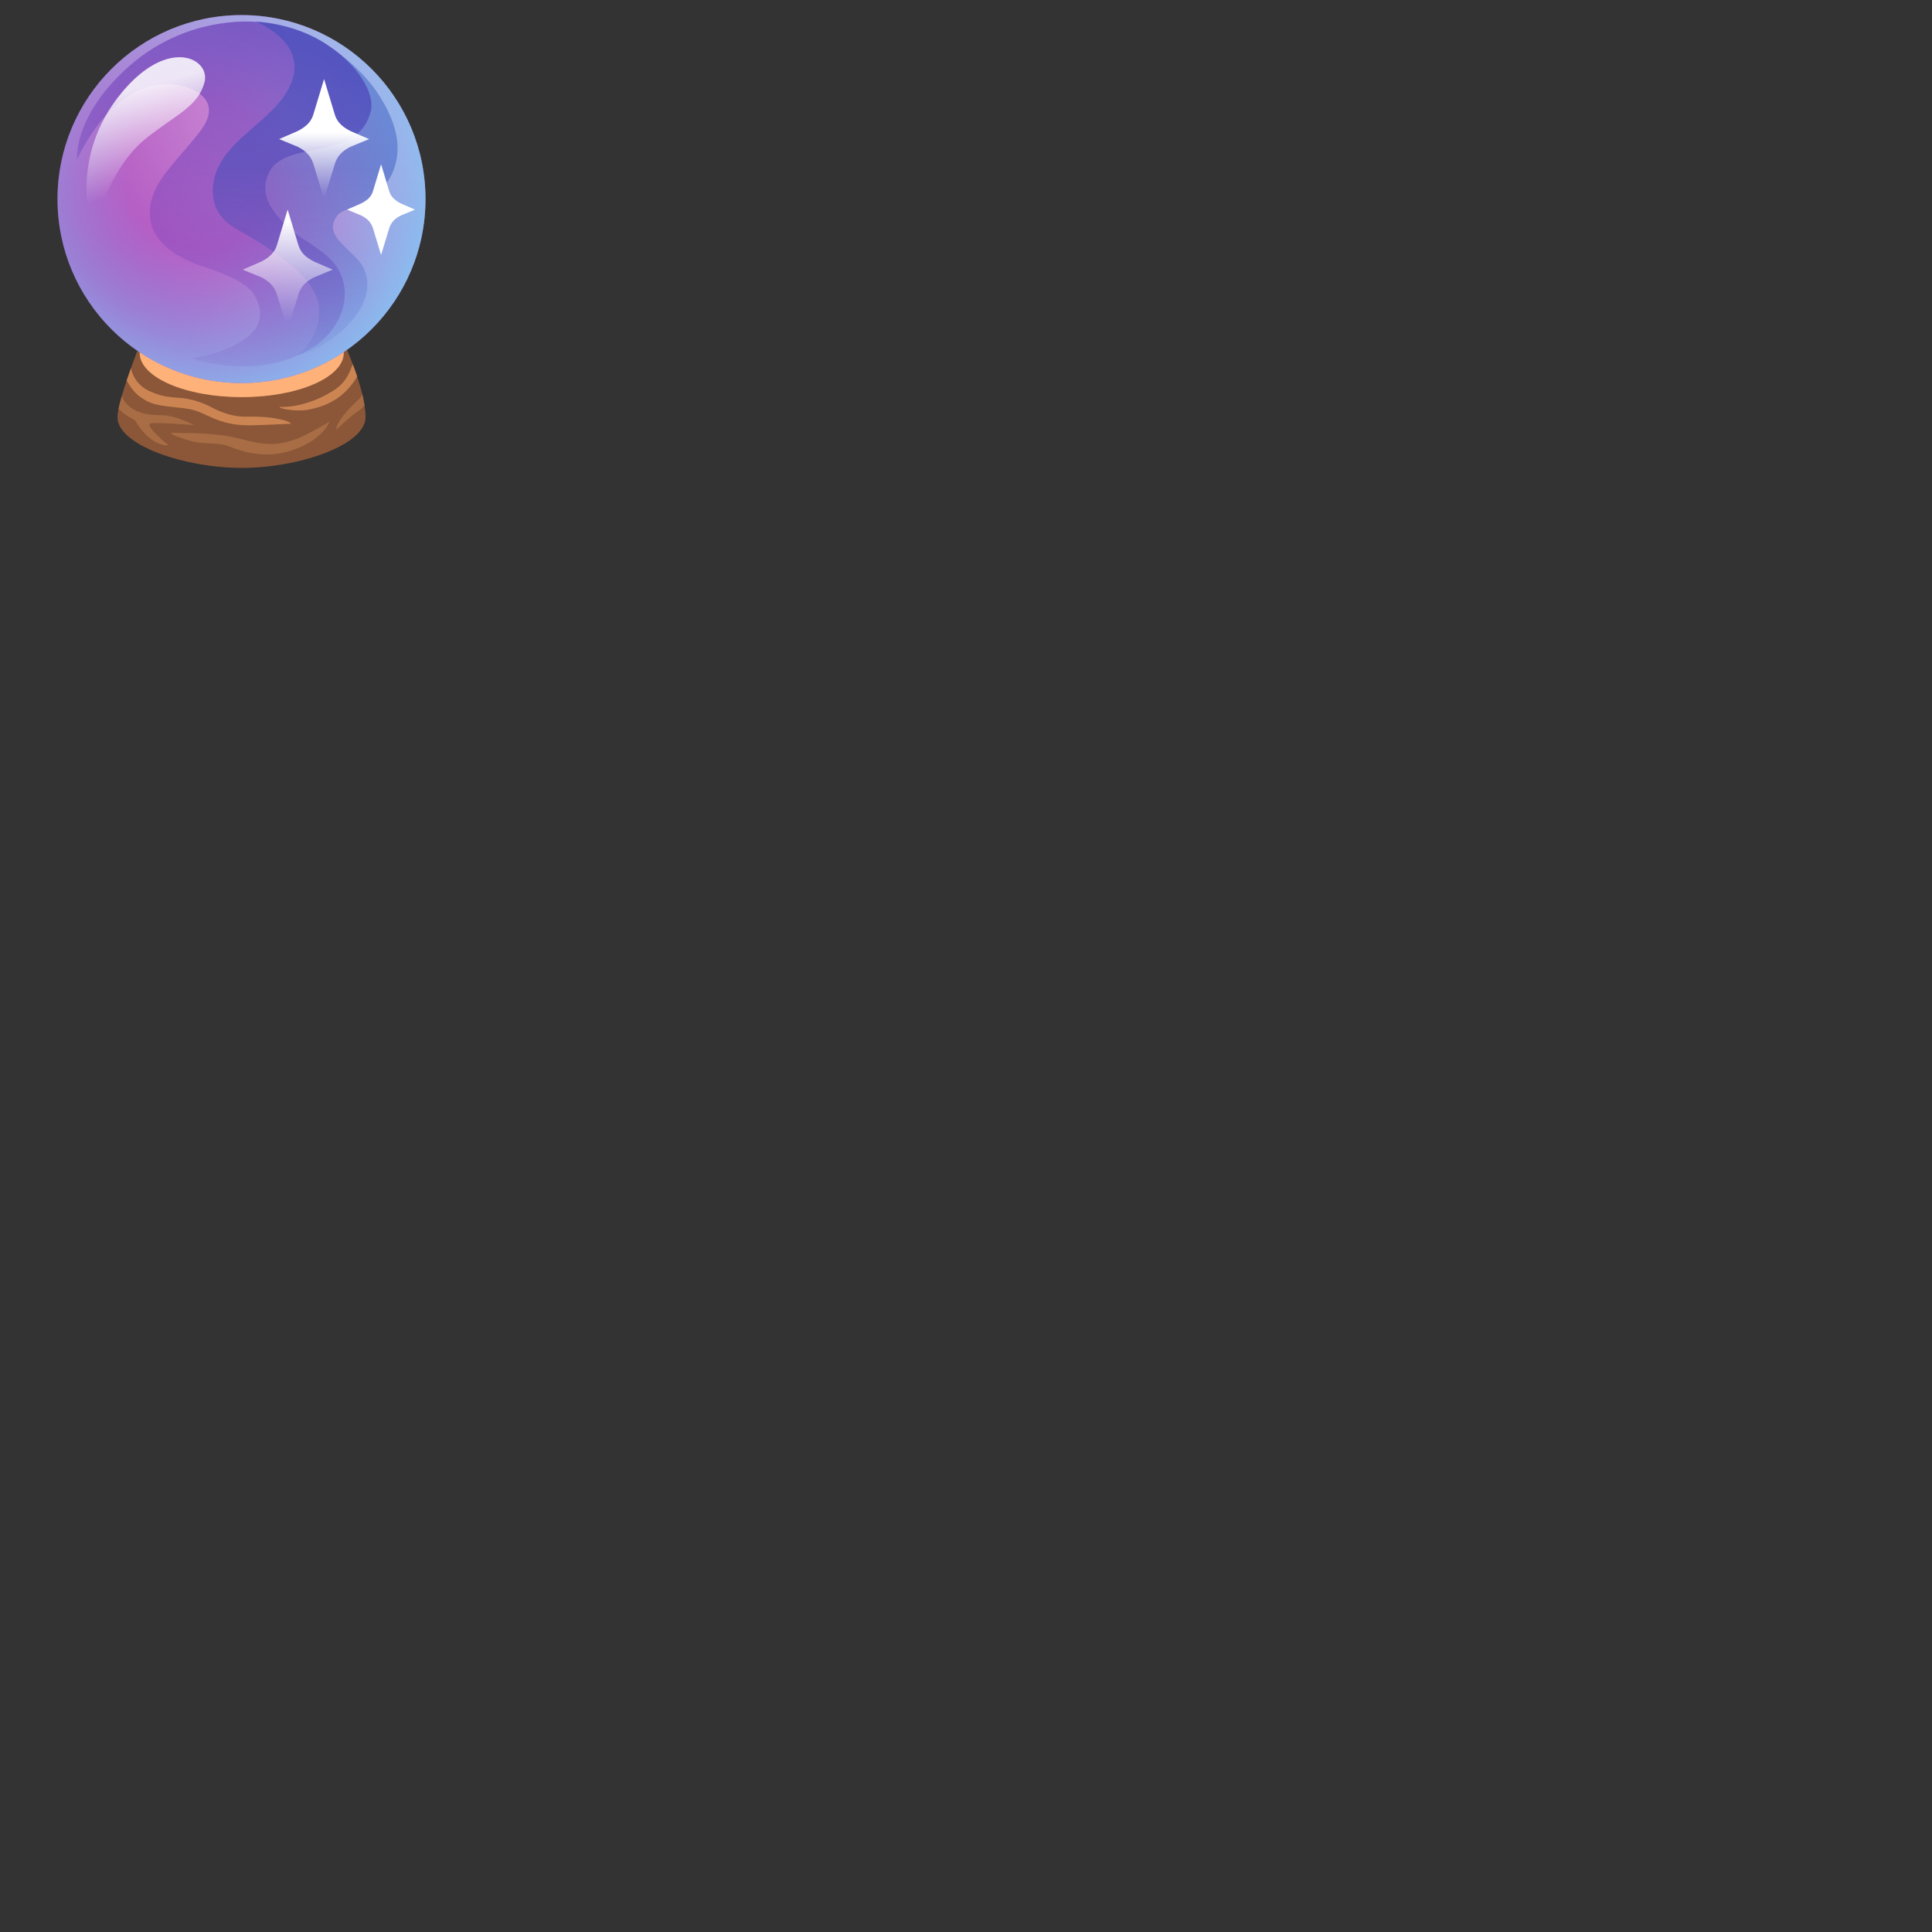 <svg xmlns="http://www.w3.org/2000/svg" version="1.1" viewBox="0 0 512 512" fill="currentColor"><rect x="0" y="0" width="512" height="512" fill="#333333" stroke="none"/><path fill="#8B5738" d="M31.13 110.55c0-4.3 6.01-19.49 6.01-19.49c5.79-1.79 47.6-.27 53.97-.27c0 0 5.76 12.33 5.76 19.76S79.19 124 64.06 124s-32.93-6.02-32.93-13.45"/><ellipse cx="64.06" cy="93.5" fill="#FFB17A" rx="27.05" ry="11.75"/><path fill="#CC8552" d="M38.67 106.15c3.02 1.72 7.8 1.59 11.51 2.26c4.72.86 7.39 4.46 16.49 4.3c3.25-.06 10.83-.43 10.41-.42c-.26-.53-1.74-1.04-4.62-1.49c-2.64-.42-4.54-.38-7.6-.38c-2.34 0-5.55-.7-8.79-2.48c-1.48-.81-3.78-1.71-6.03-2.17c-3.46-.71-5.87.04-10.7-2.25c-2.31-1.09-4.18-3.35-4.62-5.98l-1.14 3.28c1.5 2.75 2.87 4.07 5.09 5.33m49.77-2.69c-7.74 4.92-14.28 4.37-14.28 4.37c-.55.36 3.96 1.33 7.31.77c6.58-1.1 10.58-4.4 13.18-8.82c-.36-1.12-1.15-3.24-1.15-3.24c-.75 1.81-1.62 4.73-5.06 6.92"/><path fill="#A86D44" d="M74.51 117.42c-4.28.78-8.38-.55-12.59-1.54c-5.77-1.35-16.61-1.16-16.61-1.16c-.65.32 5.11 2.41 7.91 2.65c2.55.22 5.25 0 7.67.99c3.41 1.39 6.71 2.09 10.01 2.09c6.27 0 14.46-3.78 16.41-8.69c0 0-3.58 2.1-6.36 3.51c-2.02 1.03-4.2 1.75-6.44 2.15"/><path fill="#A86D44" d="M35.82 111.48c.85 1.36 1.72 2.62 2.86 3.75c1.93 1.92 4.37 3.03 5.94 2.75c0 0-5.56-4.49-4.97-5.66c.3-.6 11.84.35 11.84.35s-3.5-1.84-6.91-2.5c-2.21-.43-6.25.43-9.93-2.16c-2.03-1.43-2.34-3.15-2.34-3.15s-.73 2.49-.88 3.44c2.13 2.23 4.11 2.73 4.39 3.18m58.48-4.94c-2.02 1.81-5.21 5.47-5.21 7.36c0 0 3.58-3.47 5.99-5.06c.6-.39 1.03-.89 1.5-1.42c0 0-.24-1.79-.62-3.06c-.15.85-.76 1.38-1.66 2.18"/><radialGradient id="notoCrystalBall0" cx="77.121" cy="66.694" r="76.184" gradientTransform="rotate(-3.714 -608.323 2.714)" gradientUnits="userSpaceOnUse"><stop offset=".104" stop-color="#CE93D8"/><stop offset="1" stop-color="#AB47BC"/></radialGradient><circle cx="64" cy="52.76" r="48.76" fill="url(#notoCrystalBall0)"/><radialGradient id="notoCrystalBall1" cx="53.349" cy="46.135" r="69.389" gradientUnits="userSpaceOnUse"><stop offset=".28" stop-color="#81D4FA" stop-opacity="0"/><stop offset=".964" stop-color="#81D4FA" stop-opacity=".9"/></radialGradient><circle cx="64" cy="52.76" r="48.76" fill="url(#notoCrystalBall1)"/><linearGradient id="notoCrystalBall2" x1="74.69" x2="35.942" y1="10.651" y2="111.007" gradientUnits="userSpaceOnUse"><stop offset="0" stop-color="#673AB7"/><stop offset=".937" stop-color="#673AB7" stop-opacity="0"/></linearGradient><path fill="url(#notoCrystalBall2)" d="M45.91 22.37c4.54.39 13.84 3.79 7.07 12.51C48.53 40.61 42.97 45.94 41 50.55c-5.69 13.33 8.57 18.77 13 20.16c3.84 1.21 11.24 3.91 13.32 7.36C75.35 91.37 50.93 95 50.93 95s17.97 6.55 32.77-3.46c5.6-3.79 10.53-12.61 5.71-20.55c-2.34-3.85-8.79-7.32-10.37-8.56c-6.76-5.34-10.93-10.86-7.57-17.05c1.36-2.5 4.2-3.8 6.95-4.56c7.7-2.13 17.31-1.75 19.82-11.26C100.41 21.36 84.57 3.04 60 6.02c-10.2 1.23-19.38 5.5-26.89 12.52c-13.86 12.97-12.66 23.7-12.66 23.7s9.03-21.3 25.46-19.87" opacity=".7"/><linearGradient id="notoCrystalBall3" x1="80.878" x2="80.878" y1="24.934" y2="108.077" gradientUnits="userSpaceOnUse"><stop offset=".235" stop-color="#1D44B3"/><stop offset=".884" stop-color="#2044B3" stop-opacity=".074"/><stop offset=".936" stop-color="#2144B3" stop-opacity="0"/></linearGradient><path fill="url(#notoCrystalBall3)" d="M99.77 24.22c-3.48-5.06-8.29-9.08-13.36-12.55c-8.09-5.53-18.55-5.98-18.55-5.98c12.84 6.14 11.4 14.28 7.21 20.1c-5.1 7.09-15.33 11.88-18 20.51c-1.56 5.04-.6 10.34 4.31 13.56s22.58 11.77 23.19 21.89c.46 7.62-5.6 12.42-5.6 12.42c7.09-1.53 22.01-11.97 17.59-22.71c-2.14-5.2-11.87-8.65-6.97-14.58c1.82-2.21 14.53-3.39 15.72-16.25c.55-6.01-2.69-12.27-5.54-16.41" opacity=".39"/><linearGradient id="notoCrystalBall4" x1="-2575.355" x2="-2575.355" y1="437.519" y2="471.206" gradientTransform="scale(-1 1)rotate(15.017 293.083 9871.848)" gradientUnits="userSpaceOnUse"><stop offset=".227" stop-color="#FFF"/><stop offset="1" stop-color="#FFF" stop-opacity="0"/></linearGradient><path fill="url(#notoCrystalBall4)" d="M24.71 61.66s-7.3-19.36 7.69-37.29c12.35-14.78 23.5-8.8 21.78-2.5c-1.73 6.3-7.1 8.24-15.19 14.57C28.3 44.8 24.71 61.66 24.71 61.66" opacity=".85"/><linearGradient id="notoCrystalBall5" x1="85.871" x2="85.871" y1="28.96" y2="52.387" gradientUnits="userSpaceOnUse"><stop offset=".261" stop-color="#FFF"/><stop offset="1" stop-color="#FFF" stop-opacity="0"/></linearGradient><path fill="url(#notoCrystalBall5)" d="M92.96 34.77c-1.95-.97-3.51-2.19-4.19-4.26l-2.89-9.57l-2.89 9.57c-.68 2.06-2.25 3.29-4.19 4.26l-4.83 2.09l4.97 2.06c1.95.97 3.37 2.3 4.06 4.36l2.89 9.49l2.89-9.49c.68-2.06 2.11-3.39 4.06-4.36l4.97-2.06z"/><linearGradient id="notoCrystalBall6" x1="76.221" x2="76.221" y1="58.161" y2="85.231" gradientUnits="userSpaceOnUse"><stop offset="0" stop-color="#FFF"/><stop offset="1" stop-color="#FFF" stop-opacity="0"/></linearGradient><path fill="url(#notoCrystalBall6)" d="M83.31 69.37c-1.95-.97-3.51-2.19-4.19-4.26l-2.89-9.57l-2.89 9.57c-.68 2.06-2.25 3.29-4.19 4.26l-4.83 2.09l4.97 2.06c1.95.97 3.37 2.3 4.06 4.36l2.89 9.49l2.89-9.49c.68-2.06 2.11-3.39 4.06-4.36l4.97-2.06z"/><path fill="#FFF" d="M106.34 53.97c-1.47-.73-2.65-1.66-3.17-3.21l-2.18-7.23l-2.18 7.23c-.52 1.56-1.7 2.48-3.17 3.21L92 55.55l3.75 1.56c1.47.73 2.55 1.73 3.06 3.29l2.18 7.16l2.18-7.16c.52-1.56 1.59-2.56 3.06-3.29l3.75-1.56z"/></svg>